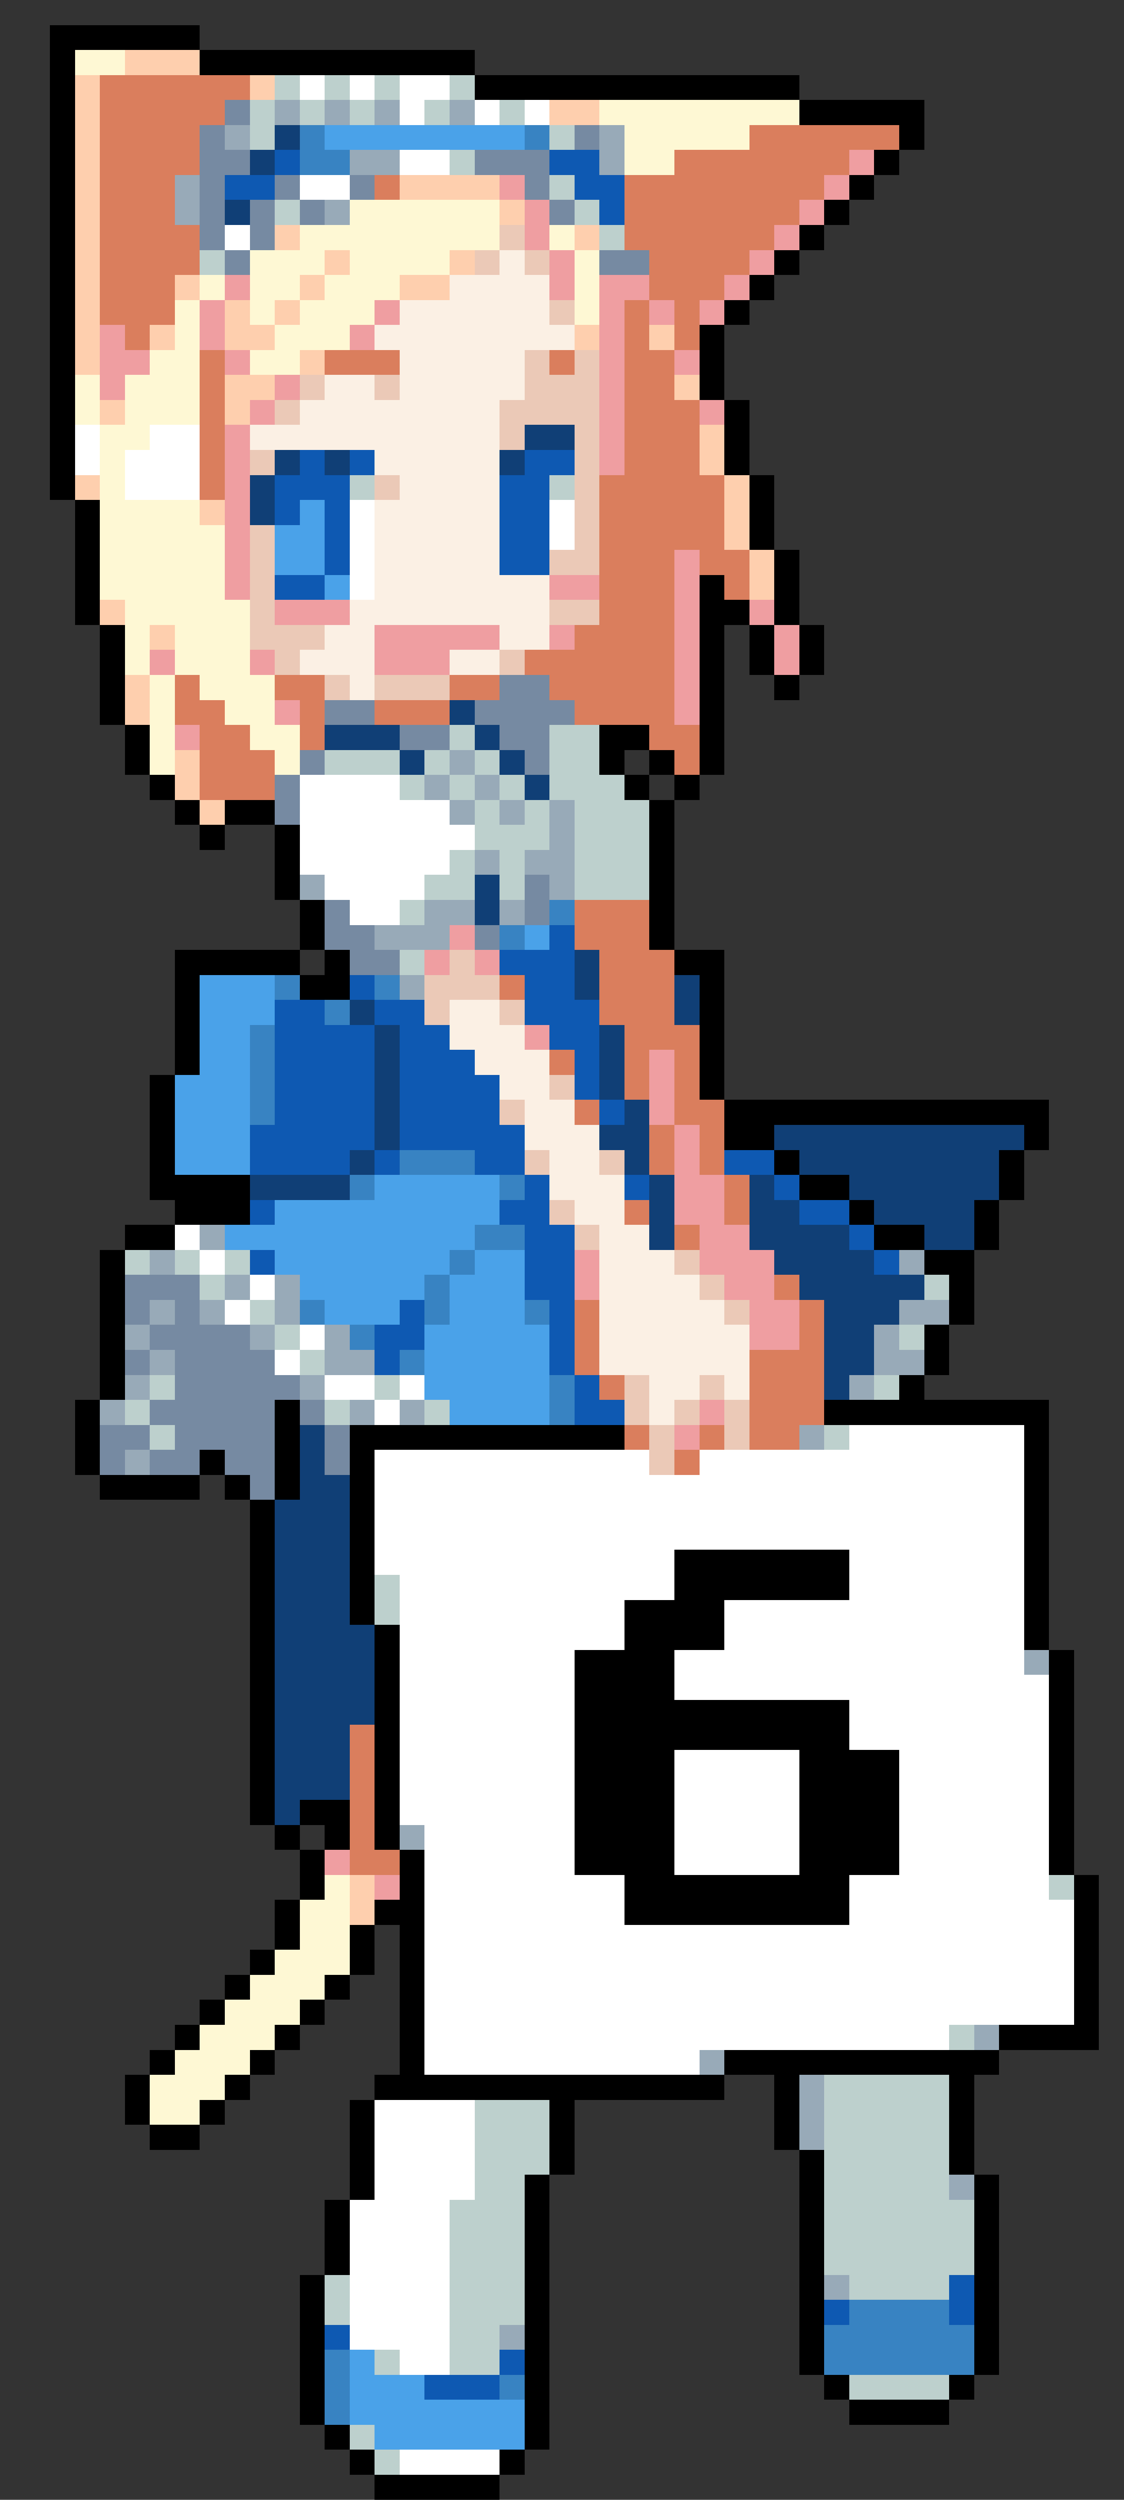<svg xmlns="http://www.w3.org/2000/svg" viewBox="0 -0.5 45 100" shape-rendering="crispEdges">
<rect x="0" y="-0.5" width="45" height="100" fill="#333333" stroke="none"/>
<path stroke="#000000" d="M2 1h6M2 2h1M8 2h11M2 3h1M19 3h13M2 4h1M32 4h5M2 5h1M36 5h1M2 6h1M35 6h1M2 7h1M34 7h1M2 8h1M33 8h1M2 9h1M32 9h1M2 10h1M31 10h1M2 11h1M30 11h1M2 12h1M29 12h1M2 13h1M28 13h1M2 14h1M28 14h1M2 15h1M28 15h1M2 16h1M29 16h1M2 17h1M29 17h1M2 18h1M29 18h1M2 19h1M30 19h1M3 20h1M30 20h1M3 21h1M30 21h1M3 22h1M31 22h1M3 23h1M28 23h1M31 23h1M3 24h1M28 24h2M31 24h1M4 25h1M28 25h1M30 25h1M32 25h1M4 26h1M28 26h1M30 26h1M32 26h1M4 27h1M28 27h1M31 27h1M4 28h1M28 28h1M5 29h1M24 29h2M28 29h1M5 30h1M24 30h1M26 30h1M28 30h1M6 31h1M25 31h1M27 31h1M7 32h1M9 32h2M26 32h1M8 33h1M11 33h1M26 33h1M11 34h1M26 34h1M11 35h1M26 35h1M12 36h1M26 36h1M12 37h1M26 37h1M7 38h5M13 38h1M27 38h2M7 39h1M12 39h2M28 39h1M7 40h1M28 40h1M7 41h1M28 41h1M7 42h1M28 42h1M6 43h1M28 43h1M6 44h1M29 44h13M6 45h1M29 45h2M41 45h1M6 46h1M31 46h1M40 46h1M6 47h4M32 47h2M40 47h1M7 48h3M34 48h1M39 48h1M5 49h2M35 49h2M39 49h1M4 50h1M37 50h2M4 51h1M38 51h1M4 52h1M38 52h1M4 53h1M37 53h1M4 54h1M37 54h1M4 55h1M36 55h1M3 56h1M11 56h1M33 56h9M3 57h1M11 57h1M14 57h11M41 57h1M3 58h1M8 58h1M11 58h1M14 58h1M41 58h1M4 59h4M9 59h1M11 59h1M14 59h1M41 59h1M10 60h1M14 60h1M41 60h1M10 61h1M14 61h1M41 61h1M10 62h1M14 62h1M27 62h7M41 62h1M10 63h1M14 63h1M27 63h7M41 63h1M10 64h1M14 64h1M25 64h4M41 64h1M10 65h1M15 65h1M25 65h4M41 65h1M10 66h1M15 66h1M23 66h4M42 66h1M10 67h1M15 67h1M23 67h4M42 67h1M10 68h1M15 68h1M23 68h11M42 68h1M10 69h1M15 69h1M23 69h11M42 69h1M10 70h1M15 70h1M23 70h4M32 70h4M42 70h1M10 71h1M15 71h1M23 71h4M32 71h4M42 71h1M10 72h1M12 72h2M15 72h1M23 72h4M32 72h4M42 72h1M11 73h1M13 73h1M15 73h1M23 73h4M32 73h4M42 73h1M12 74h1M16 74h1M23 74h4M32 74h4M42 74h1M12 75h1M16 75h1M25 75h9M43 75h1M11 76h1M15 76h2M25 76h9M43 76h1M11 77h1M14 77h1M16 77h1M43 77h1M10 78h1M14 78h1M16 78h1M43 78h1M9 79h1M13 79h1M16 79h1M43 79h1M8 80h1M12 80h1M16 80h1M43 80h1M7 81h1M11 81h1M16 81h1M40 81h4M6 82h1M10 82h1M16 82h1M29 82h11M5 83h1M9 83h1M15 83h14M31 83h1M38 83h1M5 84h1M8 84h1M14 84h1M22 84h1M31 84h1M38 84h1M6 85h2M14 85h1M22 85h1M31 85h1M38 85h1M14 86h1M22 86h1M32 86h1M38 86h1M14 87h1M21 87h1M32 87h1M39 87h1M13 88h1M21 88h1M32 88h1M39 88h1M13 89h1M21 89h1M32 89h1M39 89h1M13 90h1M21 90h1M32 90h1M39 90h1M12 91h1M21 91h1M32 91h1M39 91h1M12 92h1M21 92h1M32 92h1M39 92h1M12 93h1M21 93h1M32 93h1M39 93h1M12 94h1M21 94h1M32 94h1M39 94h1M12 95h1M21 95h1M33 95h1M38 95h1M12 96h1M21 96h1M34 96h4M13 97h1M21 97h1M14 98h1M20 98h1M15 99h5" />
<path stroke="#fef8d4" d="M3 2h2M24 4h8M25 5h5M25 6h2M14 8h6M12 9h8M22 9h1M10 10h3M14 10h4M23 10h1M8 11h1M10 11h2M13 11h3M23 11h1M7 12h1M10 12h1M12 12h3M23 12h1M7 13h1M11 13h3M6 14h2M10 14h2M3 15h1M5 15h3M3 16h1M5 16h3M4 17h2M4 18h1M4 19h1M4 20h4M4 21h5M4 22h5M4 23h5M5 24h5M5 25h1M7 25h3M5 26h1M7 26h3M6 27h1M8 27h3M6 28h1M9 28h2M6 29h1M10 29h2M6 30h1M11 30h1M13 75h1M12 76h2M12 77h2M11 78h3M10 79h3M9 80h3M8 81h3M7 82h3M6 83h3M6 84h2" />
<path stroke="#fecfae" d="M5 2h3M3 3h1M10 3h1M3 4h1M22 4h2M3 5h1M3 6h1M3 7h1M16 7h4M3 8h1M20 8h1M3 9h1M11 9h1M23 9h1M3 10h1M13 10h1M18 10h1M3 11h1M7 11h1M12 11h1M16 11h2M3 12h1M9 12h1M11 12h1M3 13h1M6 13h1M9 13h2M23 13h1M26 13h1M3 14h1M12 14h1M9 15h2M27 15h1M4 16h1M9 16h1M28 17h1M28 18h1M3 19h1M29 19h1M8 20h1M29 20h1M29 21h1M30 22h1M30 23h1M4 24h1M6 25h1M5 27h1M5 28h1M7 30h1M7 31h1M8 32h1M14 75h1M14 76h1" />
<path stroke="#da7e5d" d="M4 3h6M4 4h5M4 5h4M30 5h6M4 6h4M27 6h7M4 7h3M15 7h1M25 7h8M4 8h3M25 8h7M4 9h4M25 9h6M4 10h4M26 10h4M4 11h3M26 11h3M4 12h3M25 12h1M27 12h1M5 13h1M25 13h1M27 13h1M8 14h1M13 14h3M22 14h1M25 14h2M8 15h1M25 15h2M8 16h1M25 16h3M8 17h1M25 17h3M8 18h1M25 18h3M8 19h1M24 19h5M24 20h5M24 21h5M24 22h3M28 22h2M24 23h3M29 23h1M24 24h3M23 25h4M21 26h6M7 27h1M11 27h2M18 27h2M22 27h5M7 28h2M12 28h1M15 28h3M23 28h4M8 29h2M12 29h1M26 29h2M8 30h3M27 30h1M8 31h3M23 36h3M23 37h3M24 38h3M20 39h1M24 39h3M24 40h3M25 41h3M22 42h1M25 42h1M27 42h1M25 43h1M27 43h1M23 44h1M27 44h2M26 45h1M28 45h1M26 46h1M28 46h1M29 47h1M25 48h1M29 48h1M27 49h1M31 51h1M23 52h1M32 52h1M23 53h1M32 53h1M23 54h1M30 54h3M24 55h1M30 55h3M30 56h3M25 57h1M28 57h1M30 57h2M27 58h1M14 69h1M14 70h1M14 71h1M14 72h1M14 73h1M14 74h2" />
<path stroke="#bdd0cd" d="M11 3h1M13 3h1M15 3h1M18 3h1M10 4h1M12 4h1M14 4h1M17 4h1M20 4h1M10 5h1M22 5h1M18 6h1M22 7h1M11 8h1M23 8h1M24 9h1M8 10h1M14 19h1M22 19h1M18 29h1M22 29h2M13 30h3M17 30h1M19 30h1M22 30h2M16 31h1M18 31h1M20 31h1M22 31h3M19 32h1M21 32h1M23 32h3M19 33h3M23 33h3M18 34h1M20 34h1M23 34h3M17 35h2M20 35h1M23 35h3M16 36h1M16 38h1M5 50h1M7 50h1M9 50h1M8 51h1M37 51h1M10 52h1M11 53h1M36 53h1M12 54h1M6 55h1M15 55h1M35 55h1M5 56h1M13 56h1M17 56h1M6 57h1M33 57h1M15 63h1M15 64h1M42 75h1M38 81h1M33 83h5M19 84h3M33 84h5M19 85h3M33 85h5M19 86h3M33 86h5M19 87h2M33 87h5M18 88h3M33 88h6M18 89h3M33 89h6M18 90h3M33 90h6M13 91h1M18 91h3M34 91h4M13 92h1M18 92h3M18 93h2M15 94h1M18 94h2M34 95h4M14 97h1M15 98h1" />
<path stroke="#ffffff" d="M12 3h1M14 3h1M16 3h2M16 4h1M19 4h1M21 4h1M16 6h2M12 7h2M9 9h1M3 17h1M6 17h2M3 18h1M5 18h3M5 19h3M14 20h1M22 20h1M14 21h1M22 21h1M14 22h1M14 23h1M12 31h4M12 32h6M12 33h7M12 34h6M13 35h4M14 36h2M7 49h1M8 50h1M10 51h1M9 52h1M12 53h1M11 54h1M13 55h2M16 55h1M15 56h1M34 57h7M15 58h11M28 58h13M15 59h26M15 60h26M15 61h26M15 62h12M34 62h7M16 63h11M34 63h7M16 64h9M29 64h12M16 65h9M29 65h12M16 66h7M27 66h14M16 67h7M27 67h15M16 68h7M34 68h8M16 69h7M34 69h8M16 70h7M27 70h5M36 70h6M16 71h7M27 71h5M36 71h6M16 72h7M27 72h5M36 72h6M17 73h6M27 73h5M36 73h6M17 74h6M27 74h5M36 74h6M17 75h8M34 75h8M17 76h8M34 76h9M17 77h26M17 78h26M17 79h26M17 80h26M17 81h21M17 82h11M15 84h4M15 85h4M15 86h4M15 87h4M14 88h4M14 89h4M14 90h4M14 91h4M14 92h4M14 93h4M16 94h2M16 98h4" />
<path stroke="#768aa2" d="M9 4h1M8 5h1M23 5h1M8 6h2M19 6h3M8 7h1M11 7h1M14 7h1M21 7h1M8 8h1M10 8h1M12 8h1M22 8h1M8 9h1M10 9h1M9 10h1M24 10h2M20 27h2M13 28h2M19 28h4M16 29h2M20 29h2M12 30h1M21 30h1M11 31h1M11 32h1M21 35h1M13 36h1M21 36h1M13 37h2M19 37h1M14 38h2M5 51h3M5 52h1M7 52h1M6 53h4M5 54h1M7 54h4M7 55h5M6 56h5M12 56h1M4 57h2M7 57h4M13 57h1M4 58h1M6 58h2M9 58h2M13 58h1M10 59h1" />
<path stroke="#98aab8" d="M11 4h1M13 4h1M15 4h1M18 4h1M9 5h1M24 5h1M14 6h2M24 6h1M7 7h1M7 8h1M13 8h1M18 30h1M17 31h1M19 31h1M18 32h1M20 32h1M22 32h1M22 33h1M19 34h1M21 34h2M12 35h1M22 35h1M17 36h2M20 36h1M15 37h3M16 39h1M8 49h1M6 50h1M36 50h1M9 51h1M11 51h1M6 52h1M8 52h1M11 52h1M36 52h2M5 53h1M10 53h1M13 53h1M35 53h1M6 54h1M13 54h2M35 54h2M5 55h1M12 55h1M34 55h1M4 56h1M14 56h1M16 56h1M32 57h1M5 58h1M41 66h1M16 73h1M39 81h1M28 82h1M32 83h1M32 84h1M32 85h1M38 87h1M33 91h1M20 93h1" />
<path stroke="#103f76" d="M11 5h1M10 6h1M9 8h1M21 17h2M11 18h1M13 18h1M20 18h1M10 19h1M10 20h1M18 28h1M13 29h3M19 29h1M16 30h1M20 30h1M21 31h1M19 35h1M19 36h1M23 38h1M23 39h1M27 39h1M14 40h1M27 40h1M15 41h1M24 41h1M15 42h1M24 42h1M15 43h1M24 43h1M15 44h1M25 44h1M15 45h1M24 45h2M31 45h10M14 46h1M25 46h1M32 46h8M10 47h4M26 47h1M30 47h1M34 47h6M26 48h1M30 48h2M35 48h4M26 49h1M30 49h4M37 49h2M31 50h4M32 51h5M33 52h3M33 53h2M33 54h2M33 55h1M12 57h1M12 58h1M12 59h2M11 60h3M11 61h3M11 62h3M11 63h3M11 64h3M11 65h4M11 66h4M11 67h4M11 68h4M11 69h3M11 70h3M11 71h3M11 72h1" />
<path stroke="#3883c2" d="M12 5h1M21 5h1M12 6h2M22 36h1M20 37h1M11 39h1M15 39h1M13 40h1M10 41h1M10 42h1M10 43h1M10 44h1M16 46h3M14 47h1M20 47h1M19 49h2M18 50h1M17 51h1M12 52h1M17 52h1M21 52h1M14 53h1M16 54h1M22 55h1M22 56h1M34 92h4M33 93h6M13 94h1M33 94h6M13 95h1M20 95h1M13 96h1" />
<path stroke="#4aa2e9" d="M13 5h8M12 20h1M11 21h2M11 22h2M13 23h1M21 37h1M8 39h3M8 40h3M8 41h2M8 42h2M7 43h3M7 44h3M7 45h3M7 46h3M15 47h5M11 48h9M9 49h10M11 50h7M19 50h2M12 51h5M18 51h3M13 52h3M18 52h3M17 53h5M17 54h5M17 55h5M18 56h4M14 94h1M14 95h3M14 96h7M15 97h6" />
<path stroke="#0e59b2" d="M11 6h1M22 6h2M9 7h2M23 7h2M24 8h1M12 18h1M14 18h1M21 18h2M11 19h3M20 19h2M11 20h1M13 20h1M20 20h2M13 21h1M20 21h2M13 22h1M20 22h2M11 23h2M22 37h1M20 38h3M14 39h1M21 39h2M11 40h2M15 40h2M21 40h3M11 41h4M16 41h2M22 41h2M11 42h4M16 42h3M23 42h1M11 43h4M16 43h4M23 43h1M11 44h4M16 44h4M24 44h1M10 45h5M16 45h5M10 46h4M15 46h1M19 46h2M29 46h2M21 47h1M25 47h1M31 47h1M10 48h1M20 48h2M32 48h2M21 49h2M34 49h1M10 50h1M21 50h2M35 50h1M21 51h2M16 52h1M22 52h1M15 53h2M22 53h1M15 54h1M22 54h1M23 55h1M23 56h2M38 91h1M33 92h1M38 92h1M13 93h1M20 94h1M17 95h3" />
<path stroke="#ef9ea1" d="M34 6h1M20 7h1M33 7h1M21 8h1M32 8h1M21 9h1M31 9h1M22 10h1M30 10h1M9 11h1M22 11h1M24 11h2M29 11h1M8 12h1M15 12h1M24 12h1M26 12h1M28 12h1M4 13h1M8 13h1M14 13h1M24 13h1M4 14h2M9 14h1M24 14h1M27 14h1M4 15h1M11 15h1M24 15h1M10 16h1M24 16h1M28 16h1M9 17h1M24 17h1M9 18h1M24 18h1M9 19h1M9 20h1M9 21h1M9 22h1M27 22h1M9 23h1M22 23h2M27 23h1M11 24h3M27 24h1M30 24h1M15 25h5M22 25h1M27 25h1M31 25h1M6 26h1M10 26h1M15 26h3M27 26h1M31 26h1M27 27h1M11 28h1M27 28h1M7 29h1M18 37h1M17 38h1M19 38h1M21 41h1M26 42h1M26 43h1M26 44h1M27 45h1M27 46h1M27 47h2M27 48h2M28 49h2M23 50h1M28 50h3M23 51h1M29 51h2M30 52h2M30 53h2M28 56h1M27 57h1M13 74h1M15 75h1" />
<path stroke="#ebc9b7" d="M20 9h1M19 10h1M21 10h1M22 12h1M21 14h1M23 14h1M12 15h1M15 15h1M21 15h3M11 16h1M20 16h4M20 17h1M23 17h1M10 18h1M23 18h1M15 19h1M23 19h1M23 20h1M10 21h1M23 21h1M10 22h1M22 22h2M10 23h1M10 24h1M22 24h2M10 25h3M11 26h1M20 26h1M13 27h1M15 27h3M18 38h1M17 39h3M17 40h1M20 40h1M22 43h1M20 44h1M21 46h1M24 46h1M22 48h1M23 49h1M27 50h1M28 51h1M29 52h1M25 55h1M28 55h1M25 56h1M27 56h1M29 56h1M26 57h1M29 57h1M26 58h1" />
<path stroke="#fbf0e4" d="M20 10h1M18 11h4M16 12h6M15 13h8M16 14h5M13 15h2M16 15h5M12 16h8M10 17h10M15 18h5M16 19h4M15 20h5M15 21h5M15 22h5M15 23h7M14 24h8M13 25h2M20 25h2M12 26h3M18 26h2M14 27h1M18 40h2M18 41h3M19 42h3M20 43h2M21 44h2M21 45h3M22 46h2M22 47h3M23 48h2M24 49h2M24 50h3M24 51h4M24 52h5M24 53h6M24 54h6M26 55h2M29 55h1M26 56h1" />
</svg>